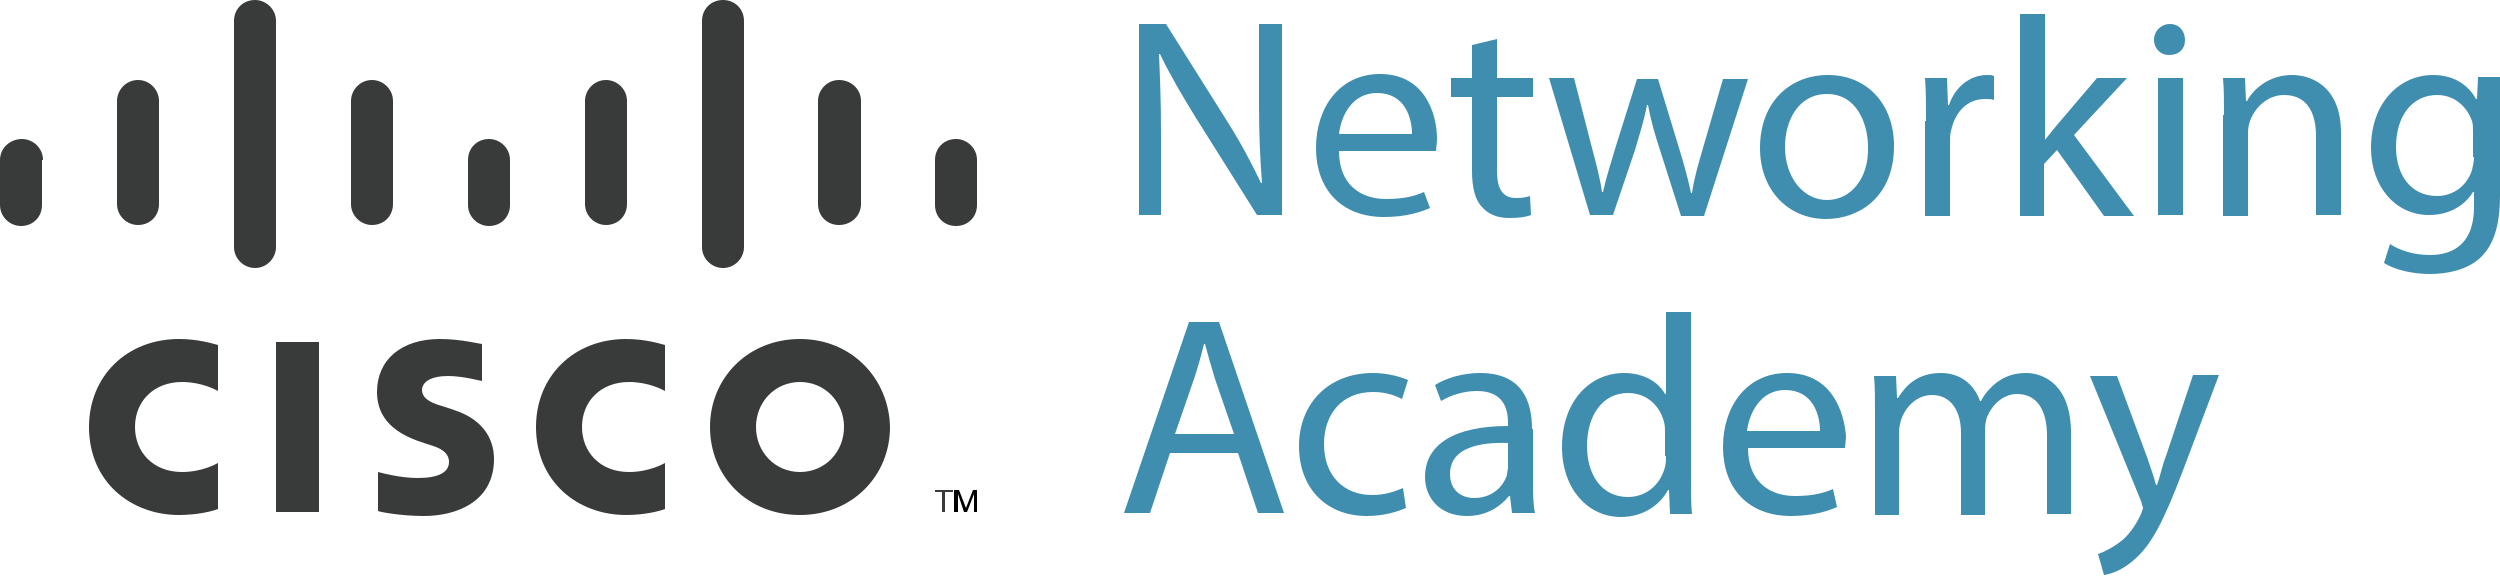 <?xml version="1.0" encoding="utf-8"?>
<!-- Generator: Adobe Illustrator 23.0.6, SVG Export Plug-In . SVG Version: 6.00 Build 0)  -->
<svg version="1.1" id="Layer_1" xmlns="http://www.w3.org/2000/svg" xmlns:xlink="http://www.w3.org/1999/xlink" x="0px" y="0px"
	 viewBox="0 0 250 57.6" style="enable-background:new 0 0 250 57.6;" xml:space="preserve">
<style type="text/css">
	.st0{fill:#393B3B;}
	.st1{fill:#3F8EB0;}
	.st2{fill:#FFFFFF;}
</style>
<g>
	<rect x="27.6" y="34.2" class="st0" width="4.3" height="17"/>
	<path class="st0" d="M66.5,39.1c-0.2-0.1-1.6-0.9-3.6-0.9c-2.8,0-4.7,1.9-4.7,4.5c0,2.5,1.8,4.5,4.7,4.5c2,0,3.4-0.8,3.6-0.9v4.6
		c-0.5,0.2-2,0.6-3.9,0.6c-4.8,0-9-3.3-9-8.8c0-5.1,3.8-8.8,9-8.8c2,0,3.5,0.5,3.9,0.6V39.1z"/>
	<path class="st0" d="M21.8,39.1c-0.2-0.1-1.6-0.9-3.6-0.9c-2.8,0-4.7,1.9-4.7,4.5c0,2.5,1.8,4.5,4.7,4.5c2,0,3.4-0.8,3.6-0.9v4.6
		c-0.5,0.2-2,0.6-3.9,0.6c-4.8,0-9-3.3-9-8.8c0-5.1,3.8-8.8,9-8.8c2,0,3.5,0.5,3.9,0.6V39.1z"/>
	<path class="st0" d="M48.2,38.1c-0.1,0-1.9-0.5-3.4-0.5c-1.7,0-2.6,0.6-2.6,1.4c0,1,1.3,1.4,2,1.6l1.2,0.4c2.8,0.9,4,2.8,4,4.9
		c0,4.3-3.8,5.7-7,5.7c-2.3,0-4.4-0.4-4.6-0.5v-3.9c0.4,0.1,2.2,0.6,4,0.6c2.1,0,3.1-0.6,3.1-1.6c0-0.9-0.8-1.4-1.9-1.7
		c-0.3-0.1-0.6-0.2-0.9-0.3c-2.4-0.8-4.4-2.2-4.4-5c0-3.2,2.4-5.3,6.3-5.3c2.1,0,4,0.5,4.2,0.5V38.1z"/>
	<path class="st0" d="M4.3,16c0-1.2-1-2.1-2.1-2.1C1,13.9,0,14.8,0,16v4.5c0,1.2,1,2.1,2.1,2.1c1.2,0,2.1-0.9,2.1-2.1V16z"/>
	<path class="st0" d="M15.9,10.1C15.9,9,15,8,13.8,8c-1.2,0-2.1,1-2.1,2.1v10.3c0,1.2,1,2.1,2.1,2.1c1.2,0,2.1-0.9,2.1-2.1V10.1z"/>
	<path class="st0" d="M27.6,2.1c0-1.2-1-2.1-2.1-2.1c-1.2,0-2.1,0.9-2.1,2.1v22.6c0,1.2,1,2.1,2.1,2.1c1.2,0,2.1-1,2.1-2.1V2.1z"/>
	<path class="st0" d="M39.3,10.1c0-1.2-1-2.1-2.1-2.1c-1.2,0-2.1,1-2.1,2.1v10.3c0,1.2,1,2.1,2.1,2.1c1.2,0,2.1-0.9,2.1-2.1V10.1z"
		/>
	<path class="st0" d="M51,16c0-1.2-1-2.1-2.1-2.1c-1.2,0-2.1,0.9-2.1,2.1v4.5c0,1.2,1,2.1,2.1,2.1c1.2,0,2.1-0.9,2.1-2.1V16z"/>
	<path class="st0" d="M62.7,10.1c0-1.2-1-2.1-2.1-2.1c-1.2,0-2.1,1-2.1,2.1v10.3c0,1.2,1,2.1,2.1,2.1c1.2,0,2.1-0.9,2.1-2.1V10.1z"
		/>
	<path class="st0" d="M74.4,2.1c0-1.2-0.9-2.1-2.1-2.1c-1.2,0-2.1,0.9-2.1,2.1v22.6c0,1.2,1,2.1,2.1,2.1c1.2,0,2.1-1,2.1-2.1V2.1z"
		/>
	<path class="st0" d="M86.1,10.1c0-1.2-1-2.1-2.2-2.1c-1.2,0-2.1,1-2.1,2.1v10.3c0,1.2,0.9,2.1,2.1,2.1c1.2,0,2.2-0.9,2.2-2.1V10.1z
		"/>
	<path class="st0" d="M97.7,16c0-1.2-1-2.1-2.1-2.1c-1.2,0-2.1,0.9-2.1,2.1v4.5c0,1.2,0.9,2.1,2.1,2.1c1.2,0,2.1-0.9,2.1-2.1V16z"/>
	<polygon class="st0" points="95.3,49 95.3,49.2 94.5,49.2 94.5,51.2 94.2,51.2 94.2,49.2 93.5,49.2 93.5,49 	"/>
	<polygon points="95.4,49 95.9,49 96.6,50.8 96.6,50.8 97.3,49 97.7,49 97.7,51.2 97.4,51.2 97.4,49.4 97.4,49.4 96.7,51.2 
		96.4,51.2 95.8,49.4 95.8,49.4 95.8,51.2 95.4,51.2 	"/>
	<path class="st1" d="M113.9,21.6V2.4h2.7l6.1,9.7c1.4,2.2,2.5,4.3,3.4,6.2l0.1,0c-0.2-2.6-0.3-4.9-0.3-7.9v-8h2.3v19.1h-2.5
		l-6.1-9.7c-1.3-2.1-2.6-4.3-3.6-6.4l-0.1,0c0.1,2.4,0.2,4.7,0.2,7.9v8.2H113.9z"/>
	<path class="st1" d="M149.7,3.9v3.9h3.6v1.9h-3.6v7.4c0,1.7,0.5,2.7,1.9,2.7c0.7,0,1.1-0.1,1.4-0.2l0.1,1.9
		c-0.5,0.2-1.2,0.3-2.2,0.3c-1.2,0-2.1-0.4-2.7-1.1c-0.7-0.7-1-2-1-3.6V9.7h-2.1V7.8h2.1V4.5L149.7,3.9z"/>
	<path class="st1" d="M157.4,7.8l1.8,7c0.4,1.5,0.8,3,1,4.4h0.1c0.3-1.4,0.8-2.9,1.2-4.3l2.2-7h2.1l2.1,6.9c0.5,1.6,0.9,3.1,1.2,4.5
		h0.1c0.2-1.4,0.6-2.8,1.1-4.5l2-6.9h2.5l-4.4,13.7h-2.3L166,15c-0.5-1.5-0.9-2.9-1.2-4.5h-0.1c-0.3,1.6-0.8,3.1-1.2,4.5l-2.2,6.5
		h-2.3l-4.1-13.7H157.4z"/>
	<path class="st1" d="M192.6,12.1c0-1.6,0-3-0.1-4.3h2.2l0.1,2.7h0.1c0.6-1.8,2.1-3,3.8-3c0.3,0,0.5,0,0.7,0.1V10
		c-0.3-0.1-0.5-0.1-0.9-0.1c-1.8,0-3,1.3-3.4,3.2c-0.1,0.3-0.1,0.7-0.1,1.2v7.3h-2.5V12.1z"/>
	<path class="st1" d="M204.4,14.1L204.4,14.1c0.4-0.5,0.9-1.1,1.3-1.6l4-4.7h3l-5.3,5.7l6,8.1h-3l-4.7-6.6l-1.3,1.4v5.2H202V1.4h2.5
		V14.1z"/>
	<path class="st1" d="M218.5,4c0,0.9-0.6,1.5-1.6,1.5c-0.9,0-1.5-0.7-1.5-1.5c0-0.9,0.7-1.6,1.6-1.6C217.9,2.4,218.5,3.1,218.5,4"/>
	<rect x="215.8" y="7.8" class="st1" width="2.5" height="13.7"/>
	<path class="st1" d="M222.4,11.5c0-1.4,0-2.6-0.1-3.7h2.2l0.1,2.3h0.1c0.7-1.3,2.3-2.6,4.5-2.6c1.9,0,4.9,1.1,4.9,5.8v8.2h-2.5
		v-7.9c0-2.2-0.8-4.1-3.2-4.1c-1.6,0-2.9,1.2-3.4,2.6c-0.1,0.3-0.2,0.7-0.2,1.2v8.3h-2.5V11.5z"/>
	<path class="st1" d="M182.7,20c-2.4,0-4.2-2.3-4.2-5.3c0-2.6,1.3-5.3,4.2-5.3c3,0,4.1,3,4.1,5.3C186.9,17.8,185.1,20,182.7,20
		 M182.8,7.5c-3.8,0-6.8,2.7-6.8,7.3c0,4.3,2.9,7.1,6.6,7.1c3.3,0,6.8-2.2,6.8-7.3C189.4,10.4,186.7,7.5,182.8,7.5"/>
	<path class="st1" d="M247.4,15.7c0,0.4-0.1,0.9-0.2,1.3c-0.5,1.6-1.9,2.6-3.5,2.6c-2.7,0-4.1-2.2-4.1-4.9c0-3.2,1.7-5.2,4.1-5.2
		c1.8,0,3,1.2,3.5,2.6c0.1,0.3,0.1,0.7,0.1,1.1V15.7z M247.8,7.8l-0.1,2.1h-0.1c-0.6-1.1-1.9-2.4-4.3-2.4c-3.2,0-6.2,2.6-6.2,7.3
		c0,3.8,2.4,6.7,5.8,6.7c2.1,0,3.6-1,4.4-2.3h0.1v1.5c0,3.5-1.9,4.8-4.4,4.8c-1.7,0-3.1-0.5-4-1.1l-0.6,1.9c1.1,0.7,2.9,1.1,4.6,1.1
		c1.7,0,3.7-0.4,5-1.6c1.3-1.2,2-3.1,2-6.3v-8c0-1.7,0.1-2.8,0.1-3.8H247.8z"/>
	<path class="st1" d="M140.6,50.8c-0.7,0.3-2.1,0.8-3.9,0.8c-4.1,0-6.8-2.8-6.8-7c0-4.2,2.9-7.3,7.4-7.3c1.5,0,2.8,0.4,3.5,0.7
		l-0.6,1.9c-0.6-0.3-1.5-0.7-2.9-0.7c-3.2,0-4.9,2.3-4.9,5.2c0,3.2,2,5.1,4.8,5.1c1.4,0,2.4-0.4,3.1-0.7L140.6,50.8z"/>
	<path class="st1" d="M187.5,41.3c0-1.4,0-2.6-0.1-3.7h2.2l0.1,2.2h0.1c0.8-1.3,2-2.5,4.3-2.5c1.9,0,3.3,1.1,3.9,2.8h0.1
		c0.4-0.8,1-1.4,1.5-1.8c0.8-0.6,1.7-1,3-1c1.8,0,4.5,1.2,4.5,6v8.1h-2.4v-7.8c0-2.6-1-4.2-3-4.2c-1.4,0-2.5,1.1-3,2.3
		c-0.1,0.3-0.2,0.8-0.2,1.3v8.5h-2.4v-8.2c0-2.2-1-3.8-2.9-3.8c-1.6,0-2.7,1.3-3.1,2.5c-0.1,0.4-0.2,0.8-0.2,1.2v8.3h-2.4V41.3z"/>
	<path class="st1" d="M211.7,37.6l3,8.1c0.3,0.9,0.7,2,0.9,2.8h0.1c0.3-0.8,0.5-1.9,0.9-2.9l2.7-8.1h2.6l-3.7,9.8
		c-1.8,4.7-3,7.1-4.7,8.6c-1.2,1.1-2.4,1.5-3.1,1.6l-0.6-2.1c0.6-0.2,1.4-0.6,2.2-1.2c0.7-0.5,1.5-1.5,2.1-2.8
		c0.1-0.3,0.2-0.5,0.2-0.6c0-0.1-0.1-0.3-0.2-0.7L209,37.6H211.7z"/>
	<path class="st0" d="M80,47.2c-2.5,0-4.4-2-4.4-4.5c0-2.5,1.9-4.5,4.4-4.5c2.5,0,4.4,2,4.4,4.5C84.4,45.2,82.5,47.2,80,47.2
		 M80,33.9c-5.2,0-9,3.9-9,8.8c0,4.9,3.7,8.8,9,8.8c5.2,0,9-3.9,9-8.8C88.9,37.9,85.2,33.9,80,33.9"/>
	<path class="st1" d="M117.5,43.4l1.9-5.5c0.4-1.2,0.7-2.3,1-3.5h0.1c0.3,1.1,0.6,2.2,1,3.5l1.9,5.5H117.5z M118.9,32.2l-6.5,19.1
		h2.6l2-6h6.8l2,6h2.6l-6.5-19.1H118.9z"/>
	<path class="st1" d="M150.8,46.7c0,0.3-0.1,0.5-0.1,0.8c-0.4,1.2-1.5,2.3-3.3,2.3c-1.3,0-2.4-0.8-2.4-2.4c0-2.7,3.1-3.2,5.8-3.1
		V46.7z M153.2,42.9c0-2.8-1-5.6-5.2-5.6c-1.7,0-3.4,0.5-4.5,1.2l0.6,1.6c1-0.6,2.3-1,3.6-1c2.8,0,3.1,2,3.1,3.2v0.3
		c-5.3,0-8.3,1.8-8.3,5.1c0,2,1.4,3.9,4.2,3.9c2,0,3.4-1,4.2-2h0.1l0.2,1.7h2.3c-0.2-0.9-0.2-2.1-0.2-3.3V42.9z"/>
	<path class="st1" d="M166.6,45.6c0,0.4,0,0.7-0.1,1.1c-0.5,1.9-2,3-3.7,3c-2.7,0-4.1-2.3-4.1-5.1c0-3,1.5-5.3,4.1-5.3
		c1.9,0,3.2,1.3,3.6,2.9c0.1,0.3,0.1,0.7,0.1,1.1V45.6z M169.1,31.2h-2.5v8.2h-0.1c-0.6-1.1-2-2.1-4.1-2.1c-3.4,0-6.2,2.8-6.2,7.4
		c0,4.2,2.6,7,5.9,7c2.2,0,3.9-1.2,4.7-2.7h0.1l0.1,2.4h2.2c-0.1-0.9-0.1-2.3-0.1-3.5V31.2z"/>
	<path class="st1" d="M174.7,43.1c0.2-1.7,1.3-4.1,3.8-4.1c2.8,0,3.5,2.5,3.5,4.1H174.7z M178.7,37.3c-4,0-6.4,3.3-6.4,7.4
		c0,4.1,2.5,6.9,6.8,6.9c2.2,0,3.7-0.5,4.6-0.9l-0.4-1.8c-0.9,0.4-2,0.7-3.8,0.7c-2.5,0-4.7-1.4-4.7-4.8h9.7c0-0.3,0.1-0.7,0.1-1.2
		C184.4,41.2,183.2,37.3,178.7,37.3"/>
	<path class="st1" d="M137.7,9.3c2.8,0,3.5,2.5,3.5,4.1h-7.3C134.1,11.6,135.2,9.3,137.7,9.3 M142.4,19.2c-0.9,0.4-2,0.7-3.8,0.7
		c-2.5,0-4.7-1.4-4.7-4.8h9.7c0-0.3,0.1-0.7,0.1-1.2c0-2.5-1.2-6.5-5.7-6.5c-4,0-6.4,3.3-6.4,7.4s2.5,6.9,6.8,6.9
		c2.2,0,3.7-0.5,4.6-0.9L142.4,19.2z"/>
</g>
</svg>
